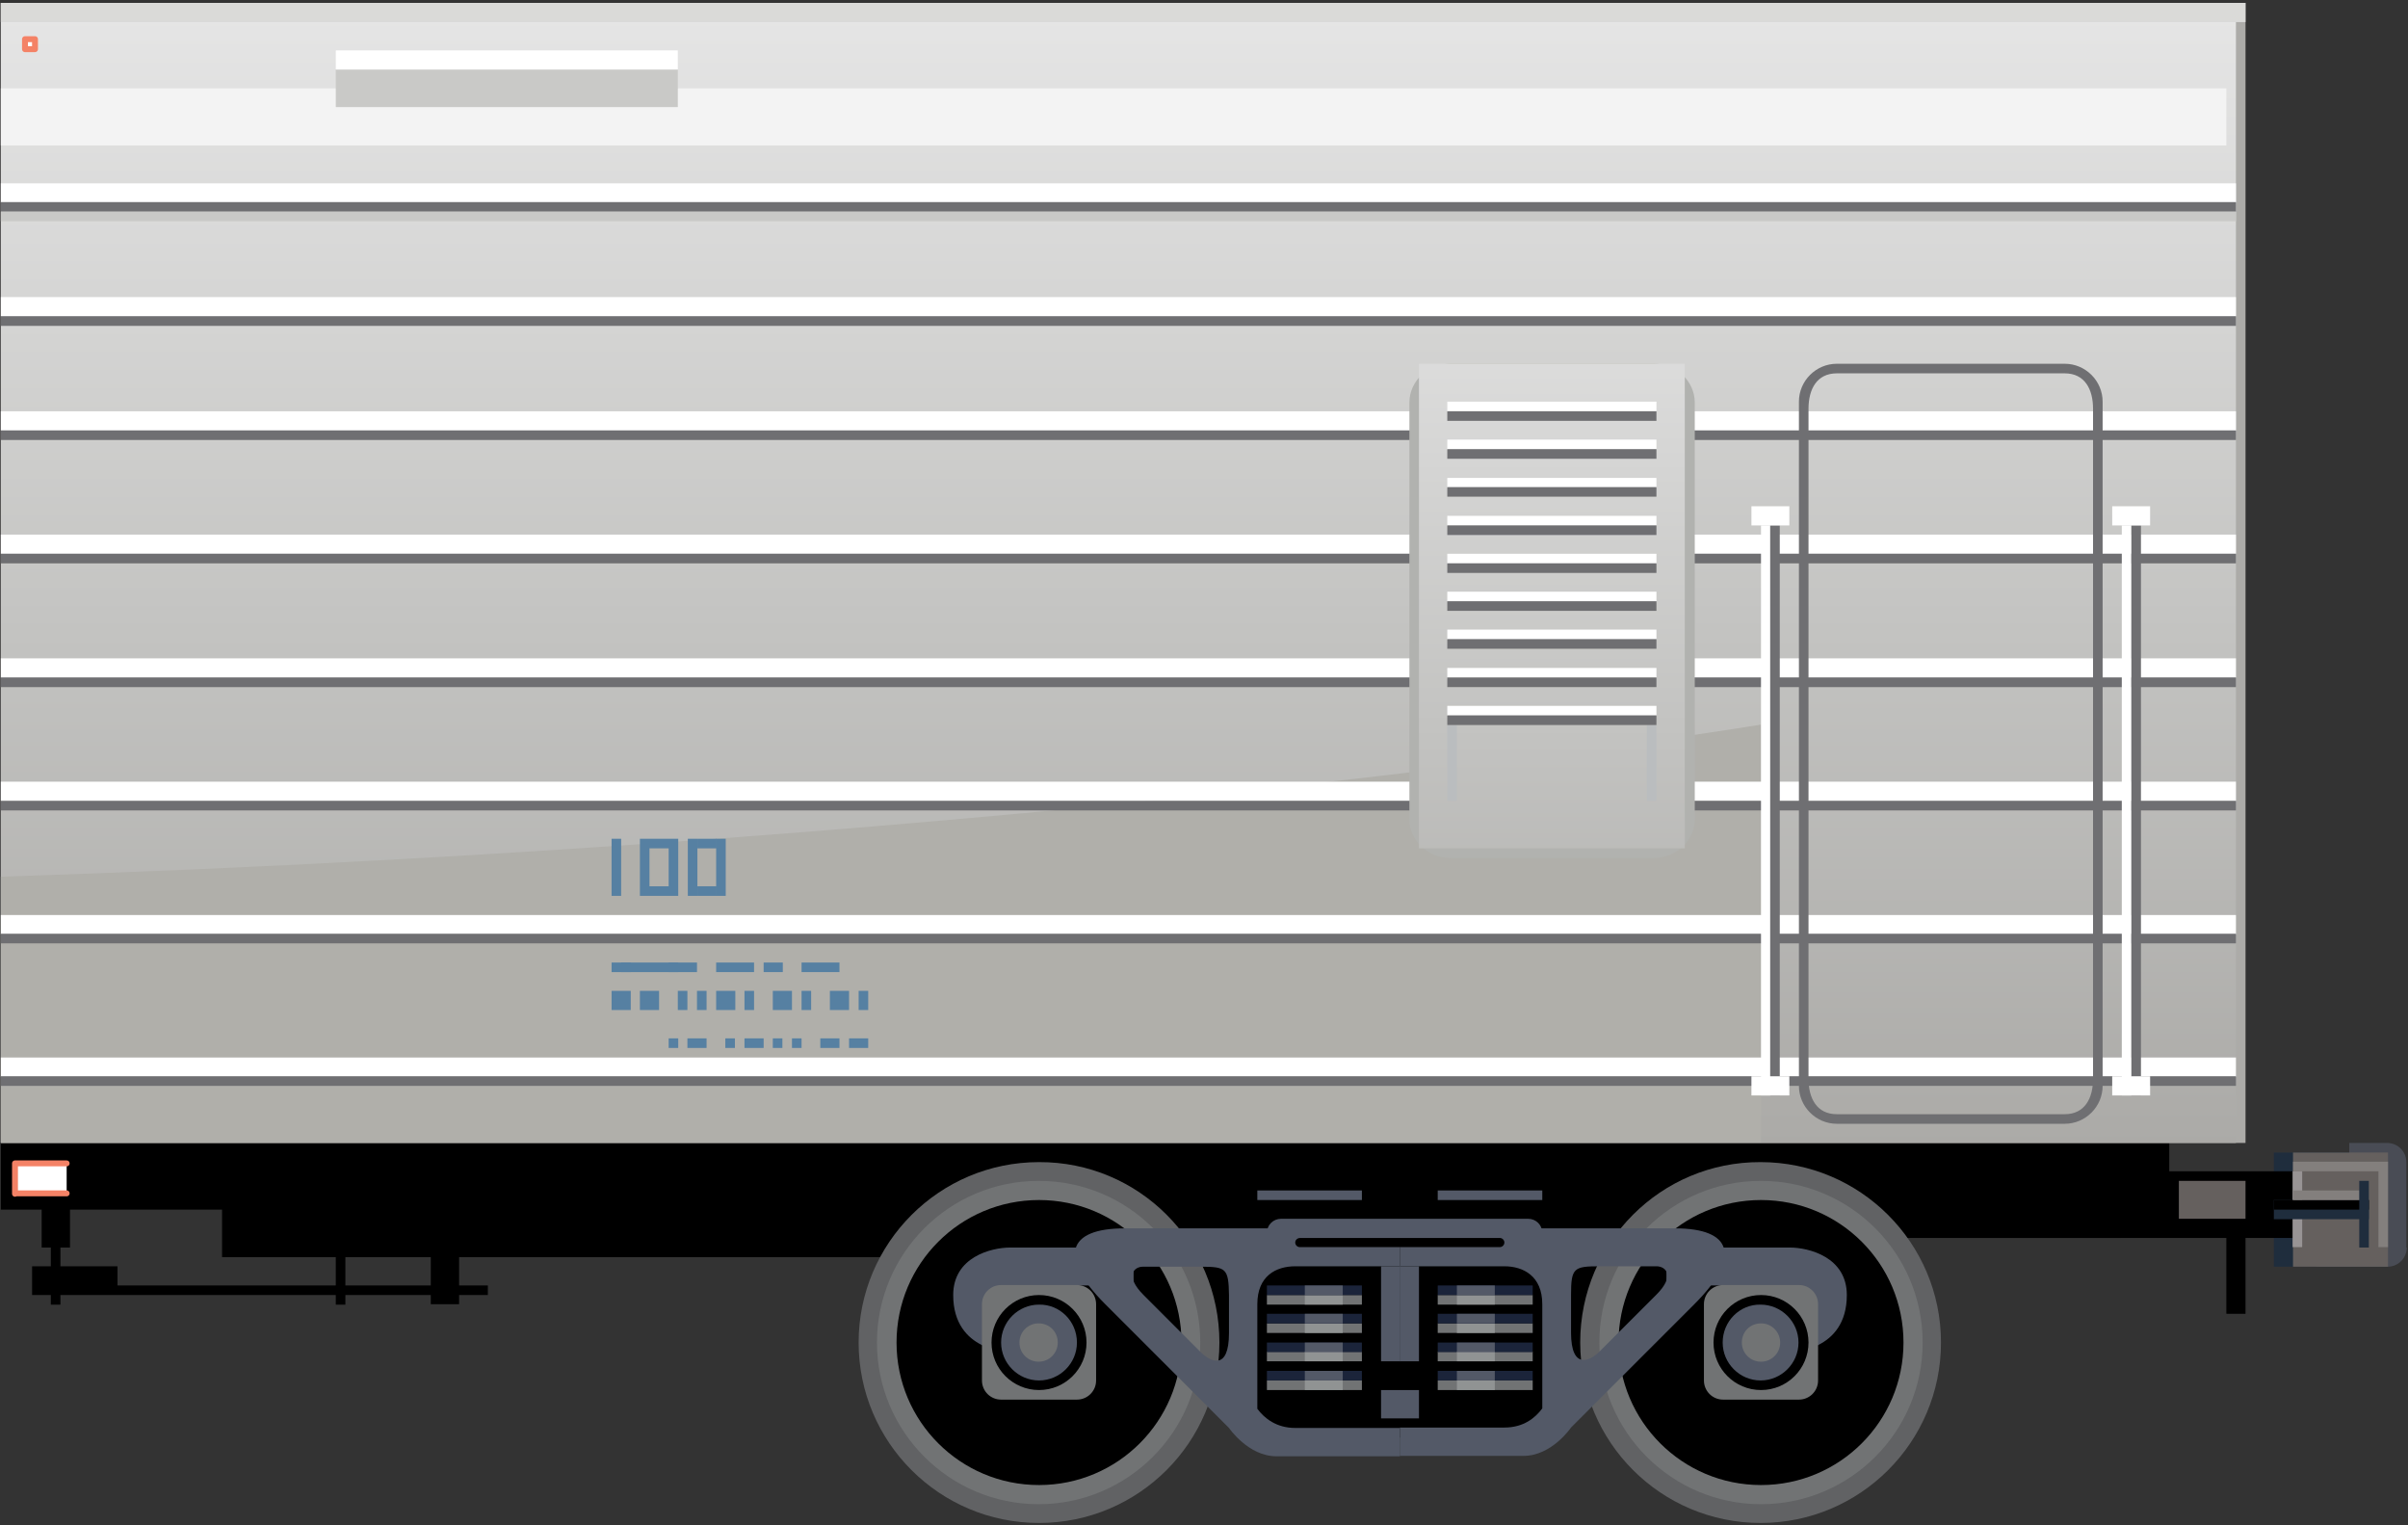 <svg xmlns="http://www.w3.org/2000/svg" width="578" height="366" viewBox="0 0 578 366">
    <rect x="0" y="0" width="578" height="366" fill="#333333" stroke="none"/>
    <defs>
        <linearGradient id="a" x1="49.993%" x2="49.993%" y1="-.011%" y2="99.994%">
            <stop offset="0%" stop-color="#E6E6E6"/>
            <stop offset="55.21%" stop-color="#C3C3C1"/>
            <stop offset="100%" stop-color="#ABAAA7"/>
        </linearGradient>
        <linearGradient id="b" x1="49.998%" x2="49.998%" y1="-31.593%" y2="160.462%">
            <stop offset="0%" stop-color="#E6E6E6"/>
            <stop offset="55.21%" stop-color="#C3C3C1"/>
            <stop offset="100%" stop-color="#ABAAA7"/>
        </linearGradient>
    </defs>
    <g fill="none" fill-rule="evenodd">
        <path fill="#1F2D3D" fill-rule="nonzero" d="M545.8 276.6h22.8V304h-22.8z"/>
        <path fill="#000" fill-rule="nonzero" d="M420.4 281.1h139.1v16H420.4z"/>
        <path fill="#000" fill-rule="nonzero" d="M534.4 283.4h4.6v31.9h-4.6z"/>
        <path fill="#65605E" fill-rule="nonzero" d="M523 283.4h16v9.1h-16z"/>
        <g fill-rule="nonzero">
            <path fill="#494C55" d="M577.7 299.4c0 2.5-2 4.6-4.6 4.6h-16c-2.5 0-4.6-2-4.6-4.6l11.4-20.5v-4.6h9.1c2.5 0 4.6 2 4.6 4.6v20.5h.1z"/>
            <path fill="#65605E" d="M550.4 276.6h22.8V304h-22.8z"/>
            <path fill="#837F7D" d="M550.4 278.8h22.8v2.3h-22.8zM570.9 281.1h2.3v18.2h-2.3z"/>
            <path fill="#989495" d="M550.3 281.1h2.3v18.2h-2.3z"/>
            <path fill="#1F2D3D" d="M545.8 288h22.8v4.6h-22.8z"/>
            <path fill="#000" d="M545.8 288h22.8v2.3h-22.8z"/>
            <path fill="#837F7D" d="M550.4 285.7h16v2.3h-16z"/>
            <path fill="#1F2D3D" d="M566.3 283.4h2.3v16h-2.3z"/>
            <path fill="#000" d="M470.5 283.4h38.8v13.7h-38.8z"/>
            <path fill="#000" d="M.2 274.3h520.5v16H.2z"/>
            <path fill="#000" d="M53.3 288h182.4v13.7H53.3zM411.3 301.6L367.9 345h-63.8l-41-41.1v-20.5h148.2z"/>
            <path fill="#616264" d="M292.7 322.2c0 23.9-19.4 43.3-43.3 43.3s-43.3-19.4-43.3-43.3 19.4-43.3 43.3-43.3c23.9-.1 43.3 19.3 43.3 43.3"/>
            <path fill="#717374" d="M288.1 322.2c0 21.4-17.4 38.8-38.8 38.8s-38.8-17.4-38.8-38.8 17.4-38.8 38.8-38.8c21.5 0 38.8 17.3 38.8 38.8"/>
            <path fill="#000" d="M283.6 322.2c0 18.9-15.3 34.2-34.2 34.2-18.9 0-34.2-15.3-34.2-34.2 0-18.9 15.3-34.2 34.2-34.2 18.9 0 34.2 15.3 34.2 34.2"/>
            <path fill="#535967" d="M272.2 308.5h-25.1c-6.8 0-4.6 16-4.6 16s-13.7 0-13.7-13.7c0-9.1 9.1-11.4 13.7-11.4h29.6v9.1h.1zM331.5 303.9h4.6v22.8h-4.6zM331.5 333.6h9.1v6.8h-9.1z"/>
            <path fill="#717374" d="M304.1 324.4h22.8v2.3h-22.8z"/>
            <path fill="#1B243A" d="M304.1 322.2h22.8v2.3h-22.8z"/>
            <path fill="#717374" d="M304.1 317.6h22.8v2.3h-22.8z"/>
            <path fill="#909393" d="M313.2 324.4h9.1v2.3h-9.1z"/>
            <path fill="#535967" d="M313.2 322.2h9.1v2.3h-9.1z"/>
            <path fill="#717374" d="M304.1 331.3h22.8v2.3h-22.8z"/>
            <path fill="#1B243A" d="M304.1 329h22.8v2.3h-22.8z"/>
            <path fill="#909393" d="M313.2 331.3h9.1v2.3h-9.1z"/>
            <path fill="#535967" d="M313.2 329h9.1v2.3h-9.1z"/>
            <path fill="#909393" d="M313.2 317.6h9.1v2.3h-9.1z"/>
            <path fill="#1B243A" d="M304.1 315.3h22.8v2.3h-22.8z"/>
            <path fill="#535967" d="M313.2 315.3h9.1v2.3h-9.1z"/>
            <path fill="#717374" d="M304.1 310.8h22.8v2.3h-22.8z"/>
            <path fill="#909393" d="M313.2 310.8h9.1v2.3h-9.1z"/>
            <path fill="#1B243A" d="M304.1 308.5h22.8v2.3h-22.8z"/>
            <path fill="#535967" d="M313.2 308.5h9.1v2.3h-9.1z"/>
            <path fill="#535967" d="M269.9 294.8H336v9.1h-25.1c-4.6 0-9.1 2.3-9.1 9.1v25.1c1.7 2.3 4.6 4.6 9.1 4.6H336v6.8h-29.6c-6.8 0-11.4-6.8-11.4-6.8L265.3 313c-11.4-11.4-9.1-18.2 4.6-18.2m4.6 16l13.7 13.7c2.3 2.3 6.8 4.6 6.8-4.6v-9.1c-.1-6.4-.7-6.8-6.8-6.8h-13.7c-2.3-.1-4.6 2.2 0 6.8"/>
            <path fill="#717374" d="M235.7 331.3c0 2.5 2 4.6 4.6 4.6h18.2c2.5 0 4.6-2 4.6-4.6V313c0-2.5-2-4.6-4.6-4.6h-18.2c-2.5 0-4.6 2-4.6 4.6v18.3z"/>
            <path fill="#000" d="M260.8 322.2c0 6.3-5.1 11.4-11.4 11.4-6.3 0-11.4-5.1-11.4-11.4 0-6.3 5.1-11.4 11.4-11.4 6.3 0 11.4 5.1 11.4 11.4"/>
            <path fill="#535967" d="M258.5 322.2c0 5-4.1 9.1-9.1 9.1s-9.1-4.1-9.1-9.1 4.1-9.1 9.1-9.1c5-.1 9.1 4 9.1 9.1"/>
            <path fill="#717374" d="M253.9 322.2c0 2.5-2 4.6-4.6 4.6-2.5 0-4.6-2-4.6-4.6 0-2.5 2-4.6 4.6-4.6 2.6 0 4.6 2 4.6 4.6"/>
            <path fill="#616264" d="M379.3 322.2c0 23.9 19.4 43.3 43.3 43.3s43.3-19.4 43.3-43.3-19.4-43.3-43.3-43.3c-23.9-.1-43.3 19.3-43.3 43.3"/>
            <path fill="#717374" d="M383.9 322.2c0 21.4 17.4 38.8 38.8 38.8s38.8-17.4 38.8-38.8-17.4-38.8-38.8-38.8-38.8 17.3-38.8 38.8"/>
            <path fill="#000" d="M388.5 322.2c0 18.9 15.3 34.2 34.2 34.2 18.9 0 34.2-15.3 34.2-34.2 0-18.9-15.3-34.2-34.2-34.2-18.9 0-34.2 15.3-34.2 34.2"/>
            <path fill="#535967" d="M399.9 308.5H425c6.8 0 4.6 16 4.6 16s13.7 0 13.7-13.7c0-9.1-9.1-11.4-13.7-11.4H400v9.1h-.1zM336 303.9h4.6v22.8H336z"/>
            <path fill="#717374" d="M345.1 324.4h22.8v2.3h-22.8z"/>
            <path fill="#1B243A" d="M345.1 322.2h22.8v2.3h-22.8z"/>
            <path fill="#717374" d="M345.1 317.6h22.8v2.3h-22.8z"/>
            <path fill="#909393" d="M349.7 324.4h9.1v2.3h-9.1z"/>
            <path fill="#535967" d="M349.7 322.2h9.1v2.3h-9.1z"/>
            <path fill="#717374" d="M345.1 331.3h22.8v2.3h-22.8z"/>
            <path fill="#1B243A" d="M345.1 329h22.8v2.3h-22.8z"/>
            <path fill="#909393" d="M349.7 331.3h9.1v2.3h-9.1z"/>
            <path fill="#535967" d="M349.7 329h9.1v2.3h-9.1z"/>
            <path fill="#909393" d="M349.7 317.6h9.1v2.3h-9.1z"/>
            <path fill="#1B243A" d="M345.1 315.3h22.8v2.3h-22.8z"/>
            <path fill="#535967" d="M349.7 315.3h9.1v2.3h-9.1z"/>
            <path fill="#717374" d="M345.1 310.8h22.8v2.3h-22.8z"/>
            <path fill="#909393" d="M349.7 310.8h9.1v2.3h-9.1z"/>
            <path fill="#1B243A" d="M345.1 308.5h22.8v2.3h-22.8z"/>
            <path fill="#535967" d="M349.7 308.5h9.1v2.3h-9.1z"/>
            <path fill="#535967" d="M406.7 313l-29.6 29.6s-4.6 6.8-11.4 6.8H336v-6.8h25.1c4.6 0 7.4-2.3 9.1-4.6v-25c0-6.8-4.6-9.1-9.1-9.1H336v-9.1h66.1c13.7 0 16 6.8 4.6 18.2m-9.1-9.1h-13.7c-6.1 0-6.8.4-6.8 6.8v9.1c0 9.1 4.6 6.8 6.8 4.6l13.7-13.7c4.5-4.5 2.3-6.8 0-6.8"/>
            <path fill="#535967" d="M304.1 295.9c0 1.9 1.5 3.4 3.4 3.4h59.3c1.9 0 3.4-1.5 3.4-3.4s-1.5-3.4-3.4-3.4h-59.3c-1.9 0-3.4 1.5-3.4 3.4"/>
            <path fill="#000" d="M310.9 298.2c0 .6.5 1.1 1.1 1.1h48c.6 0 1.1-.5 1.1-1.1 0-.6-.5-1.1-1.1-1.1h-47.9c-.7 0-1.2.5-1.2 1.1"/>
            <path fill="#535967" d="M345.1 285.7h25.1v2.3h-25.1zM301.8 285.7h25.1v2.3h-25.1z"/>
            <path fill="#717374" d="M409 331.3c0 2.5 2 4.6 4.6 4.6h18.2c2.5 0 4.6-2 4.6-4.6V313c0-2.5-2-4.6-4.6-4.6h-18.2c-2.5 0-4.6 2-4.6 4.6v18.3z"/>
            <path fill="#000" d="M411.3 322.2c0 6.3 5.1 11.4 11.4 11.4 6.3 0 11.4-5.1 11.4-11.4 0-6.3-5.1-11.4-11.4-11.4-6.3 0-11.4 5.1-11.4 11.4"/>
            <path fill="#535967" d="M413.5 322.2c0 5 4.1 9.1 9.1 9.1s9.1-4.1 9.1-9.1-4.1-9.1-9.1-9.1c-5-.1-9.1 4-9.1 9.1"/>
            <path fill="#717374" d="M418.1 322.2c0 2.5 2 4.6 4.6 4.6 2.5 0 4.6-2 4.6-4.6 0-2.5-2-4.6-4.6-4.6-2.6 0-4.6 2-4.6 4.6"/>
            <path fill="#000" d="M103.4 294.8h6.8V313h-6.8zM12.2 288h2.3v25.1h-2.3zM80.6 288h2.3v25.1h-2.3z"/>
            <path fill="#000" d="M7.7 308.5h109.4v2.3H7.7zM7.7 303.9h20.5v4.6H7.7zM10 288h6.8v11.4H10z"/>
            <path fill="#ACABA8" d="M.2.7H539v273.6H.2z"/>
        </g>
        <path fill="url(#a)" fill-rule="nonzero" d="M.2.7h536.5v273.6H.2z"/>
        <g fill-rule="nonzero">
            <path fill="#DADAD8" d="M.2.7H539v4.6H.2z"/>
            <path fill="#B0AFAA" d="M422.7 274.3V173.9S251.3 202.3.2 210.4v63.8h422.5v.1z"/>
            <path fill="#FFF" d="M.2 128.3h536.5v4.6H.2zM.2 98.7h536.5v4.6H.2zM.2 71.3h536.5v4.6H.2zM.2 187.6h536.5v4.6H.2z"/>
            <path fill="#6F6F72" d="M.2 192.2h536.5v2.3H.2z"/>
            <path fill="#FFF" d="M.2 219.6h536.5v4.6H.2z"/>
            <path fill="#6F6F72" d="M.2 224.1h536.5v2.3H.2z"/>
            <path fill="#FFF" d="M.2 253.8h536.5v4.6H.2z"/>
            <path fill="#6F6F72" d="M.2 258.3h536.5v2.3H.2z"/>
            <path fill="#FFF" d="M.2 158h536.5v4.6H.2z"/>
            <path fill="#6F6F72" d="M.2 162.6h536.5v2.3H.2zM.2 132.9h536.5v2.3H.2zM.2 103.3h536.5v2.3H.2zM.2 75.9h536.5v2.3H.2z"/>
            <path fill="#FFF" d="M.2 44h536.5v4.6H.2z"/>
            <path fill="#6F6F72" d="M.2 48.5h536.5v2.3H.2z"/>
            <path fill="#C9C9C7" d="M.2 50.8h536.5v2.3H.2z"/>
            <path fill="#6F6F72" d="M440.9 87.3h54.7c5 0 9.1 4.1 9.1 9.1v164.2c0 5-4.1 9.1-9.1 9.1h-54.7c-5 0-9.1-4.1-9.1-9.1V96.4c0-5 4.1-9.1 9.1-9.1zm-6.8 171.6c0 4.7 2 8.5 6.8 8.5h54.7c4.8 0 6.8-3.8 6.8-8.5V98.1c0-4.7-2-8.5-6.8-8.5h-54.7c-4.8 0-6.8 3.8-6.8 8.5v160.8z"/>
            <path fill="#FFF" d="M509.3 126.1h2.3v136.8h-2.3z"/>
            <path fill="#6F6F72" d="M511.6 126.1h2.3v136.8h-2.3z"/>
            <path fill="#FFF" d="M507 121.5h9.1v4.6H507zM507 258.3h9.1v4.6H507zM422.7 126.1h2.3v136.8h-2.3z"/>
            <path fill="#6F6F72" d="M424.9 126.1h2.3v136.8h-2.3z"/>
            <path fill="#FFF" d="M420.4 121.5h9.1v4.6h-9.1zM420.4 258.3h9.1v4.6h-9.1z"/>
            <path fill="#B1B2AF" d="M338.3 196.6c0 5.1 4.4 9.3 9.8 9.3H397c5.4 0 9.8-4.2 9.8-9.3v-100c0-5.1-4.4-9.3-9.8-9.3h-48.9c-5.4 0-9.8 4.2-9.8 9.3v100z"/>
        </g>
        <path fill="url(#b)" fill-rule="nonzero" d="M340.6 87.3h63.8v116.3h-63.8z"/>
        <path fill="#BABDBF" fill-rule="nonzero" d="M395.3 174h2.3v18.2h-2.3zM347.4 174h2.3v18.2h-2.3z"/>
        <path fill="#FFF" fill-rule="nonzero" d="M347.4 96.4h50.2v2.3h-50.2z"/>
        <path fill="#6F6F72" fill-rule="nonzero" d="M347.4 98.7h50.2v2.3h-50.2z"/>
        <path fill="#FFF" fill-rule="nonzero" d="M347.4 105.5h50.2v2.3h-50.2z"/>
        <path fill="#6F6F72" fill-rule="nonzero" d="M347.4 107.8h50.2v2.3h-50.2z"/>
        <path fill="#FFF" fill-rule="nonzero" d="M347.4 114.7h50.2v2.3h-50.2z"/>
        <path fill="#6F6F72" fill-rule="nonzero" d="M347.4 116.9h50.2v2.3h-50.2z"/>
        <path fill="#FFF" fill-rule="nonzero" d="M347.4 123.8h50.2v2.3h-50.2z"/>
        <path fill="#6F6F72" fill-rule="nonzero" d="M347.4 126.1h50.2v2.3h-50.2z"/>
        <path fill="#FFF" fill-rule="nonzero" d="M347.4 132.9h50.2v2.3h-50.2z"/>
        <path fill="#6F6F72" fill-rule="nonzero" d="M347.4 135.2h50.2v2.3h-50.2z"/>
        <path fill="#FFF" fill-rule="nonzero" d="M347.4 142h50.2v2.3h-50.2z"/>
        <path fill="#6F6F72" fill-rule="nonzero" d="M347.4 144.3h50.2v2.3h-50.2z"/>
        <path fill="#FFF" fill-rule="nonzero" d="M347.4 151.1h50.2v2.3h-50.2z"/>
        <path fill="#6F6F72" fill-rule="nonzero" d="M347.4 153.4h50.2v2.3h-50.2z"/>
        <path fill="#FFF" fill-rule="nonzero" d="M347.4 160.3h50.2v2.3h-50.2z"/>
        <path fill="#6F6F72" fill-rule="nonzero" d="M347.4 162.6h50.2v2.3h-50.2z"/>
        <path fill="#FFF" fill-rule="nonzero" d="M347.4 169.4h50.2v2.3h-50.2z"/>
        <path fill="#6F6F72" fill-rule="nonzero" d="M347.4 171.7h50.2v2.3h-50.2z"/>
        <path fill="#F3F3F3" fill-rule="nonzero" d="M.2 21.2h534.2v13.7H.2z"/>
        <path fill="#C9C9C7" fill-rule="nonzero" d="M80.6 16.6h82.1v9.1H80.6z"/>
        <path fill="#FFF" fill-rule="nonzero" d="M80.6 12.1h82.1v4.6H80.6z"/>
        <path fill="#5680A2" fill-rule="nonzero" d="M146.8 237.8h4.6v4.6h-4.6zM153.6 237.8h4.6v4.6h-4.6zM171.9 237.8h4.6v4.6h-4.6zM162.7 237.8h2.3v4.6h-2.3zM167.3 237.8h2.3v4.6h-2.3zM178.7 237.8h2.3v4.6h-2.3zM185.5 237.8h4.6v4.6h-4.6zM192.4 237.8h2.3v4.6h-2.3zM199.2 237.8h4.6v4.6h-4.6zM206.1 237.8h2.3v4.6h-2.3zM203.8 249.2h4.6v2.3h-4.6zM196.9 249.2h4.6v2.3h-4.6zM178.7 249.2h4.6v2.3h-4.6zM190.1 249.2h2.3v2.3h-2.3zM185.5 249.2h2.3v2.3h-2.3zM174.1 249.2h2.3v2.3h-2.3zM165 249.2h4.6v2.3H165zM160.5 249.2h2.3v2.3h-2.3zM146.8 231h20.5v2.3h-20.5z"/>
        <path fill="#5680A2" fill-rule="nonzero" d="M149.1 231h2.3v2.3h-2.3zM160.5 231h2.3v2.3h-2.3zM171.9 231h9.1v2.3h-9.1zM183.3 231h4.6v2.3h-4.6zM192.4 231h9.1v2.3h-9.1zM146.8 201.3h2.3V215h-2.3zM153.6 201.3h2.3V215h-2.3zM160.5 201.3h2.3V215h-2.3zM155.9 201.3h4.6v2.3h-4.6zM155.9 212.7h4.6v2.3h-4.6zM165.1 201.3h2.3V215h-2.3zM171.9 201.3h2.3V215h-2.3z"/>
        <path fill="#5680A2" fill-rule="nonzero" d="M167.4 201.3h4.6v2.3h-4.6zM167.4 212.7h4.6v2.3h-4.6z"/>
        <path fill="#FFF" fill-rule="nonzero" d="M6 9.4h2.4v2.4H6z"/>
        <path stroke="#F48266" stroke-linecap="round" stroke-linejoin="round" stroke-width="1.418" d="M6 9.4h2.4v2.4H6z"/>
        <path fill="#FFF" fill-rule="nonzero" d="M3.6 279.2H16v7.3H3.6z"/>
        <path stroke="#F48266" stroke-linecap="round" stroke-linejoin="round" stroke-width="1.418" d="M16 279.2H3.6v7.3m0-.1H16"/>
    </g>
</svg>
